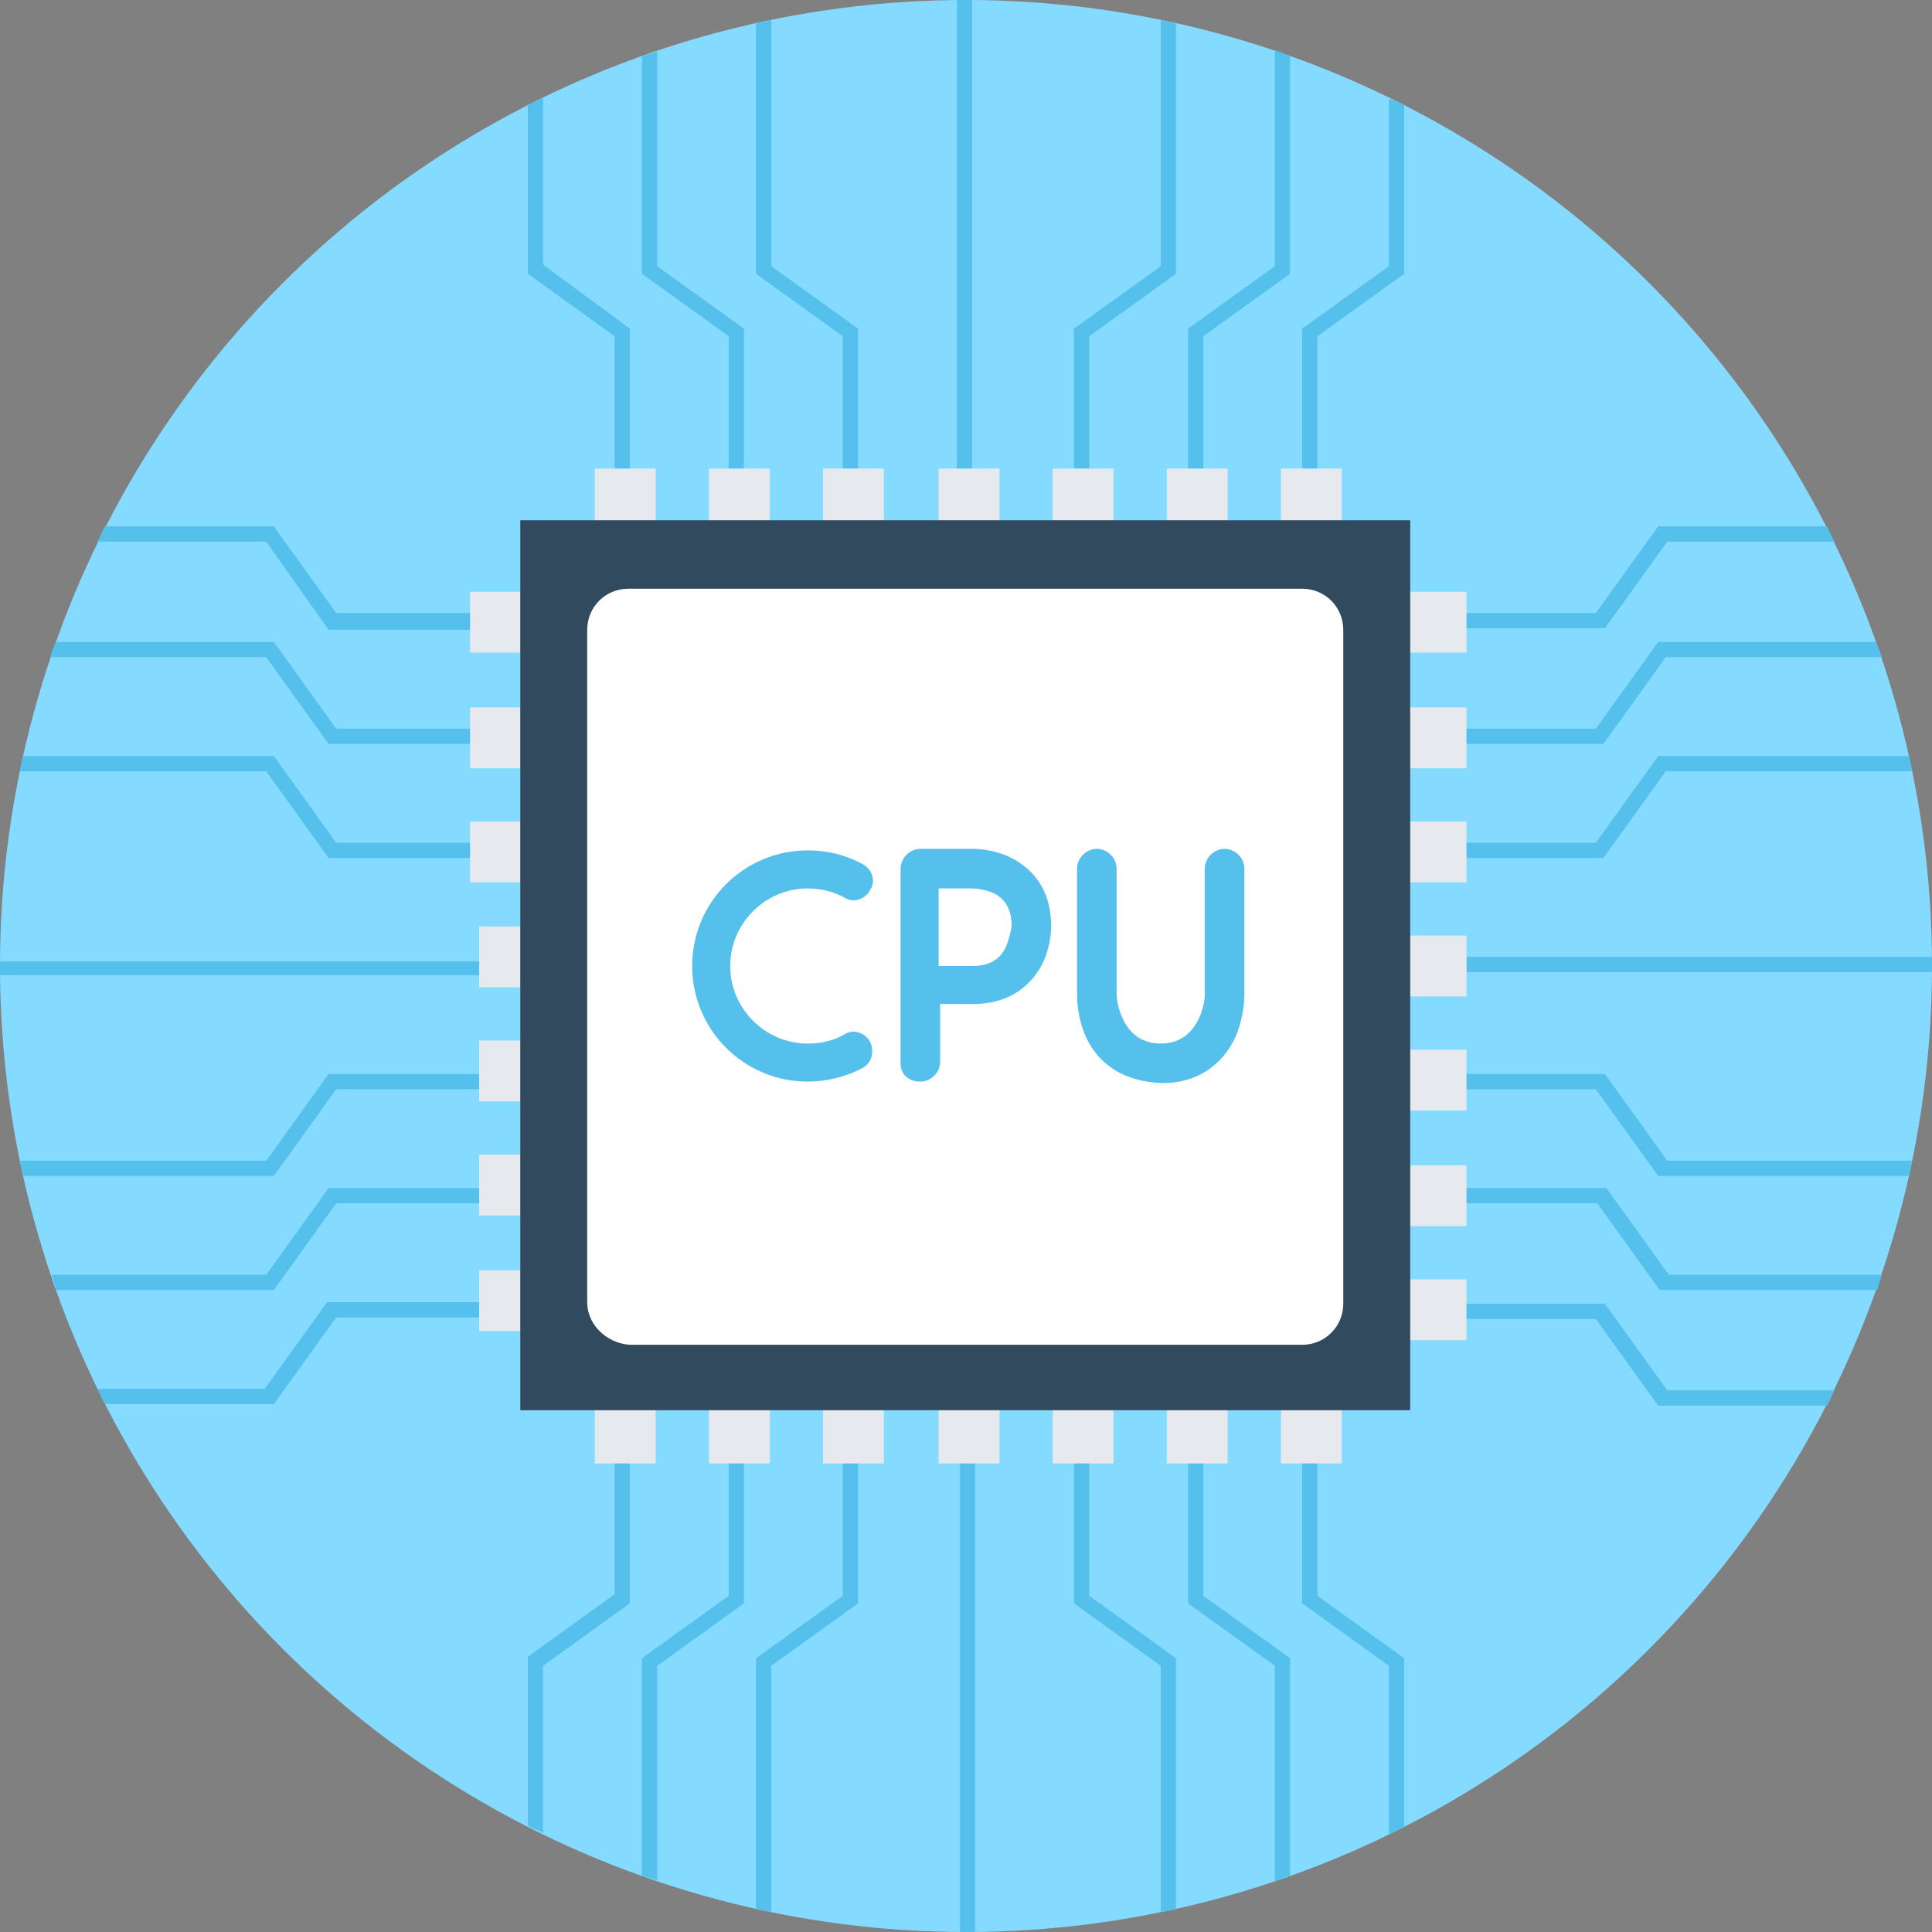 <?xml version="1.0" encoding="iso-8859-1"?>
<!-- Generator: Adobe Illustrator 19.0.0, SVG Export Plug-In . SVG Version: 6.00 Build 0)  -->
<svg xmlns="http://www.w3.org/2000/svg" xmlns:xlink="http://www.w3.org/1999/xlink" version="1.1" id="Layer_1" x="0px" y="0px" viewBox="0 0 508 508" style="enable-background:new 0 0 508 508;" xml:space="preserve">
<rect x="0" y="0" width="508" height="508" fill="#808080" stroke="none"/>
<circle style="fill:#84DBFF;" cx="254" cy="254" r="254"/>
<g>
	<path style="fill:#54C0EB;" d="M508,254c0,0.4,0,1.2,0,1.6H385.6v-4H508C508,252.4,508,253.2,508,254z"/>
	<path style="fill:#54C0EB;" d="M502.8,202.8H438l-16.4,22.8H380v-4h39.6l16.4-22.8h66C502.4,200,502.4,201.6,502.8,202.8z"/>
	<path style="fill:#54C0EB;" d="M494.8,172.8H438l-16.4,22.8H380v-4h39.6l16.4-22.8h57.2C493.6,170,494.4,171.2,494.8,172.8z"/>
	<path style="fill:#54C0EB;" d="M482.4,142.4h-44L422,165.2h-42v-4h39.6l16.4-22.8h44.4C481.2,140,481.6,141.2,482.4,142.4z"/>
	<path style="fill:#54C0EB;" d="M502.8,305.2c-0.4,1.2-0.4,2.8-0.8,4h-66l-16.4-22.8H380v-4h42l16.4,22.8H502.8z"/>
	<path style="fill:#54C0EB;" d="M494.8,335.2c-0.4,1.2-0.8,2.8-1.2,4h-57.2L420,316.4h-39.6v-4h42l16.4,22.8H494.8z"/>
	<path style="fill:#54C0EB;" d="M482.4,365.6c-0.8,1.2-1.2,2.8-2,4H436l-16.4-22.8H380v-4h42l16.4,22.8H482.4z"/>
	<path style="fill:#54C0EB;" d="M130.4,252.4v4H0c0-0.8,0-1.6,0-2s0-1.2,0-1.6h130.4V252.4z"/>
	<path style="fill:#54C0EB;" d="M128,282.4v4H88.4L72,309.2H6c-0.4-1.2-0.4-2.8-0.8-4H70l16.4-22.8H128z"/>
	<path style="fill:#54C0EB;" d="M128,312.4v4H88.4L72,339.2H14.8c-0.4-1.2-0.8-2.8-1.2-4H70l16.4-22.8H128z"/>
	<path style="fill:#54C0EB;" d="M128,342.4v4H88.4L72,369.2H27.6c-0.8-1.2-1.2-2.8-2-4h44L86,342.4H128z"/>
	<path style="fill:#54C0EB;" d="M128,221.6v4H86.4L70,202.8H5.2c0.4-1.2,0.4-2.8,0.8-4h66l16.4,22.8H128z"/>
	<path style="fill:#54C0EB;" d="M128,191.6v4H86.4L70,172.8H13.2c0.4-1.2,0.8-2.8,1.6-4H72l16.4,22.8H128z"/>
	<path style="fill:#54C0EB;" d="M128,161.6v4H86.4L70,142.4H25.6c0.8-1.2,1.2-2.8,2-4H72l16.4,22.8H128V161.6z"/>
	<path style="fill:#54C0EB;" d="M256.4,378.4V508c-0.8,0-1.6,0-2.4,0c-0.4,0-1.2,0-1.6,0V378.4H256.4z"/>
	<path style="fill:#54C0EB;" d="M309.2,436v66c-1.2,0.4-2.8,0.4-4,0.8V438l-22.8-16.4V380h4v39.6L309.2,436z"/>
	<path style="fill:#54C0EB;" d="M339.2,436v57.2c-1.2,0.4-2.8,0.8-4,1.6V438l-22.8-16.4V380h4v39.6L339.2,436z"/>
	<path style="fill:#54C0EB;" d="M369.2,436v44.4c-1.2,0.8-2.8,1.2-4,2V438l-22.8-16.4V380h4v39.6L369.2,436z"/>
	<path style="fill:#54C0EB;" d="M225.6,380v41.6L202.8,438v64.8c-1.2-0.4-2.8-0.4-4-0.8v-66l22.8-16.4V380H225.6z"/>
	<path style="fill:#54C0EB;" d="M195.6,380v41.6L172.8,438v56.4c-1.2-0.4-2.8-0.8-4-1.2V436l22.8-16.4V380L195.6,380L195.6,380z"/>
	<path style="fill:#54C0EB;" d="M165.6,380v41.6L142.8,438v44c-1.2-0.8-2.8-1.2-4-2v-44.4l22.8-16.4v-39.6h4V380z"/>
	<path style="fill:#54C0EB;" d="M255.6,0v129.6h-4V0c0.8,0,1.6,0,2,0C254.4,0,255.2,0,255.6,0z"/>
	<path style="fill:#54C0EB;" d="M225.6,86.4V128h-4V88.4L198.8,72V6c1.2-0.4,2.8-0.4,4-0.8V70L225.6,86.4z"/>
	<path style="fill:#54C0EB;" d="M195.6,86.4V128h-4V88.4L168.8,72V14.8c1.2-0.4,2.8-0.8,4-1.2V70L195.6,86.4z"/>
	<path style="fill:#54C0EB;" d="M165.6,86.4V128h-4V88.4L138.8,72V27.6c1.2-0.8,2.8-1.2,4-2v44L165.6,86.4z"/>
	<path style="fill:#54C0EB;" d="M309.2,6v66l-22.8,16.4V128h-4V86.4L305.2,70V5.2C306.4,5.6,308,5.6,309.2,6z"/>
	<path style="fill:#54C0EB;" d="M339.2,14.8V72l-22.8,16.4V128h-4V86.4L335.2,70V13.2C336.8,13.6,338,14.4,339.2,14.8z"/>
	<path style="fill:#54C0EB;" d="M369.2,27.6V72l-22.8,16.4V128h-4V86.4L365.2,70V26C366.8,26.4,368,26.8,369.2,27.6z"/>
</g>
<g>
	<rect x="368.4" y="155.6" style="fill:#E6E9EE;" width="17.2" height="16"/>
	<rect x="368.4" y="186" style="fill:#E6E9EE;" width="17.2" height="16"/>
	<rect x="368.4" y="216" style="fill:#E6E9EE;" width="17.2" height="16"/>
	<rect x="368.4" y="246" style="fill:#E6E9EE;" width="17.2" height="16"/>
	<rect x="368.4" y="276" style="fill:#E6E9EE;" width="17.2" height="16"/>
	<rect x="368.4" y="306.4" style="fill:#E6E9EE;" width="17.2" height="16"/>
	<rect x="368.4" y="336.4" style="fill:#E6E9EE;" width="17.2" height="16"/>
	<rect x="123.6" y="155.6" style="fill:#E6E9EE;" width="17.2" height="16"/>
	<rect x="123.6" y="186" style="fill:#E6E9EE;" width="17.2" height="16"/>
	<rect x="123.6" y="216" style="fill:#E6E9EE;" width="17.2" height="16"/>
	<rect x="126" y="243.6" style="fill:#E6E9EE;" width="17.2" height="16"/>
	<rect x="126" y="273.6" style="fill:#E6E9EE;" width="17.2" height="16"/>
	<rect x="126" y="303.6" style="fill:#E6E9EE;" width="17.2" height="16"/>
	<rect x="126" y="334" style="fill:#E6E9EE;" width="17.2" height="16"/>
	<rect x="336.8" y="367.6" style="fill:#E6E9EE;" width="16" height="17.2"/>
	<rect x="306.8" y="367.6" style="fill:#E6E9EE;" width="16" height="17.2"/>
	<rect x="276.8" y="367.6" style="fill:#E6E9EE;" width="16" height="17.2"/>
	<rect x="246.8" y="367.6" style="fill:#E6E9EE;" width="16" height="17.2"/>
	<rect x="216.4" y="367.6" style="fill:#E6E9EE;" width="16" height="17.2"/>
	<rect x="186.4" y="367.6" style="fill:#E6E9EE;" width="16" height="17.2"/>
	<rect x="156.4" y="367.6" style="fill:#E6E9EE;" width="16" height="17.2"/>
	<rect x="336.8" y="123.2" style="fill:#E6E9EE;" width="16" height="17.2"/>
	<rect x="306.8" y="123.2" style="fill:#E6E9EE;" width="16" height="17.2"/>
	<rect x="276.8" y="123.2" style="fill:#E6E9EE;" width="16" height="17.2"/>
	<rect x="246.8" y="123.2" style="fill:#E6E9EE;" width="16" height="17.2"/>
	<rect x="216.4" y="123.2" style="fill:#E6E9EE;" width="16" height="17.2"/>
	<rect x="186.4" y="123.2" style="fill:#E6E9EE;" width="16" height="17.2"/>
	<rect x="156.4" y="123.2" style="fill:#E6E9EE;" width="16" height="17.2"/>
</g>
<rect x="136.8" y="136.8" style="fill:#324A5E;" width="234" height="234"/>
<path style="fill:#FFFFFF;" d="M154.4,342.4V165.6c0-6,4.8-10.8,10.8-10.8h177.2c6,0,10.8,4.8,10.8,10.8v177.2  c0,6-4.8,10.8-10.8,10.8H165.6C159.6,353.2,154.4,348.4,154.4,342.4z"/>
<g>
	<path style="fill:#54C0EB;" d="M228.8,274c1.2,2.4,0.4,5.6-2,6.8c-4.4,2.4-9.6,3.6-14.4,3.6c-16.8,0-30.4-13.6-30.4-30.4   s13.6-30.4,30.4-30.4c5.2,0,10,1.2,14.4,3.6c2.4,1.2,3.6,4.4,2,6.8c-1.2,2.4-4.4,3.6-6.8,2c-2.8-1.6-6.4-2.4-9.6-2.4   c-11.2,0-20.4,9.2-20.4,20.4s9.2,20.4,20.4,20.4c3.6,0,6.8-0.8,9.6-2.4C224.4,270.4,227.6,271.6,228.8,274z"/>
	<path style="fill:#54C0EB;" d="M236.8,279.6v-51.2c0-2.8,2.4-5.2,5.2-5.2h14c0.4,0,5.2,0,10,2.4c6.8,3.6,10.4,9.6,10.4,18   c0,0.4,0,5.2-2.4,10c-3.6,6.8-10,10.4-18,10.4h-8.8v15.2c0,2.8-2.4,5.2-5.2,5.2C238.8,284.4,236.8,282.4,236.8,279.6z M246.8,254   h8.8c4.4,0,7.2-1.6,8.8-4.8c1.2-2.8,1.6-5.6,1.6-5.6c0-4.4-1.6-7.2-4.8-8.8c-2.8-1.2-5.6-1.2-5.6-1.2h-8.8V254z"/>
	<path style="fill:#54C0EB;" d="M285.6,272.8c-2.4-5.2-2.4-10.4-2.4-11.2v-33.2c0-2.8,2.4-5.2,5.2-5.2c2.8,0,5.2,2.4,5.2,5.2v33.2   c0,1.2,1.2,12.8,11.6,12.8c10,0,11.6-10.8,11.6-12.8v-33.2c0-2.8,2.4-5.2,5.2-5.2s5.2,2.4,5.2,5.2v33.2c0,0.8,0,5.6-2.4,11.2   c-3.6,7.6-10.4,12-19.2,12C296,284.4,289.2,280.4,285.6,272.8z"/>
</g>
<g>
</g>
<g>
</g>
<g>
</g>
<g>
</g>
<g>
</g>
<g>
</g>
<g>
</g>
<g>
</g>
<g>
</g>
<g>
</g>
<g>
</g>
<g>
</g>
<g>
</g>
<g>
</g>
<g>
</g>
</svg>
